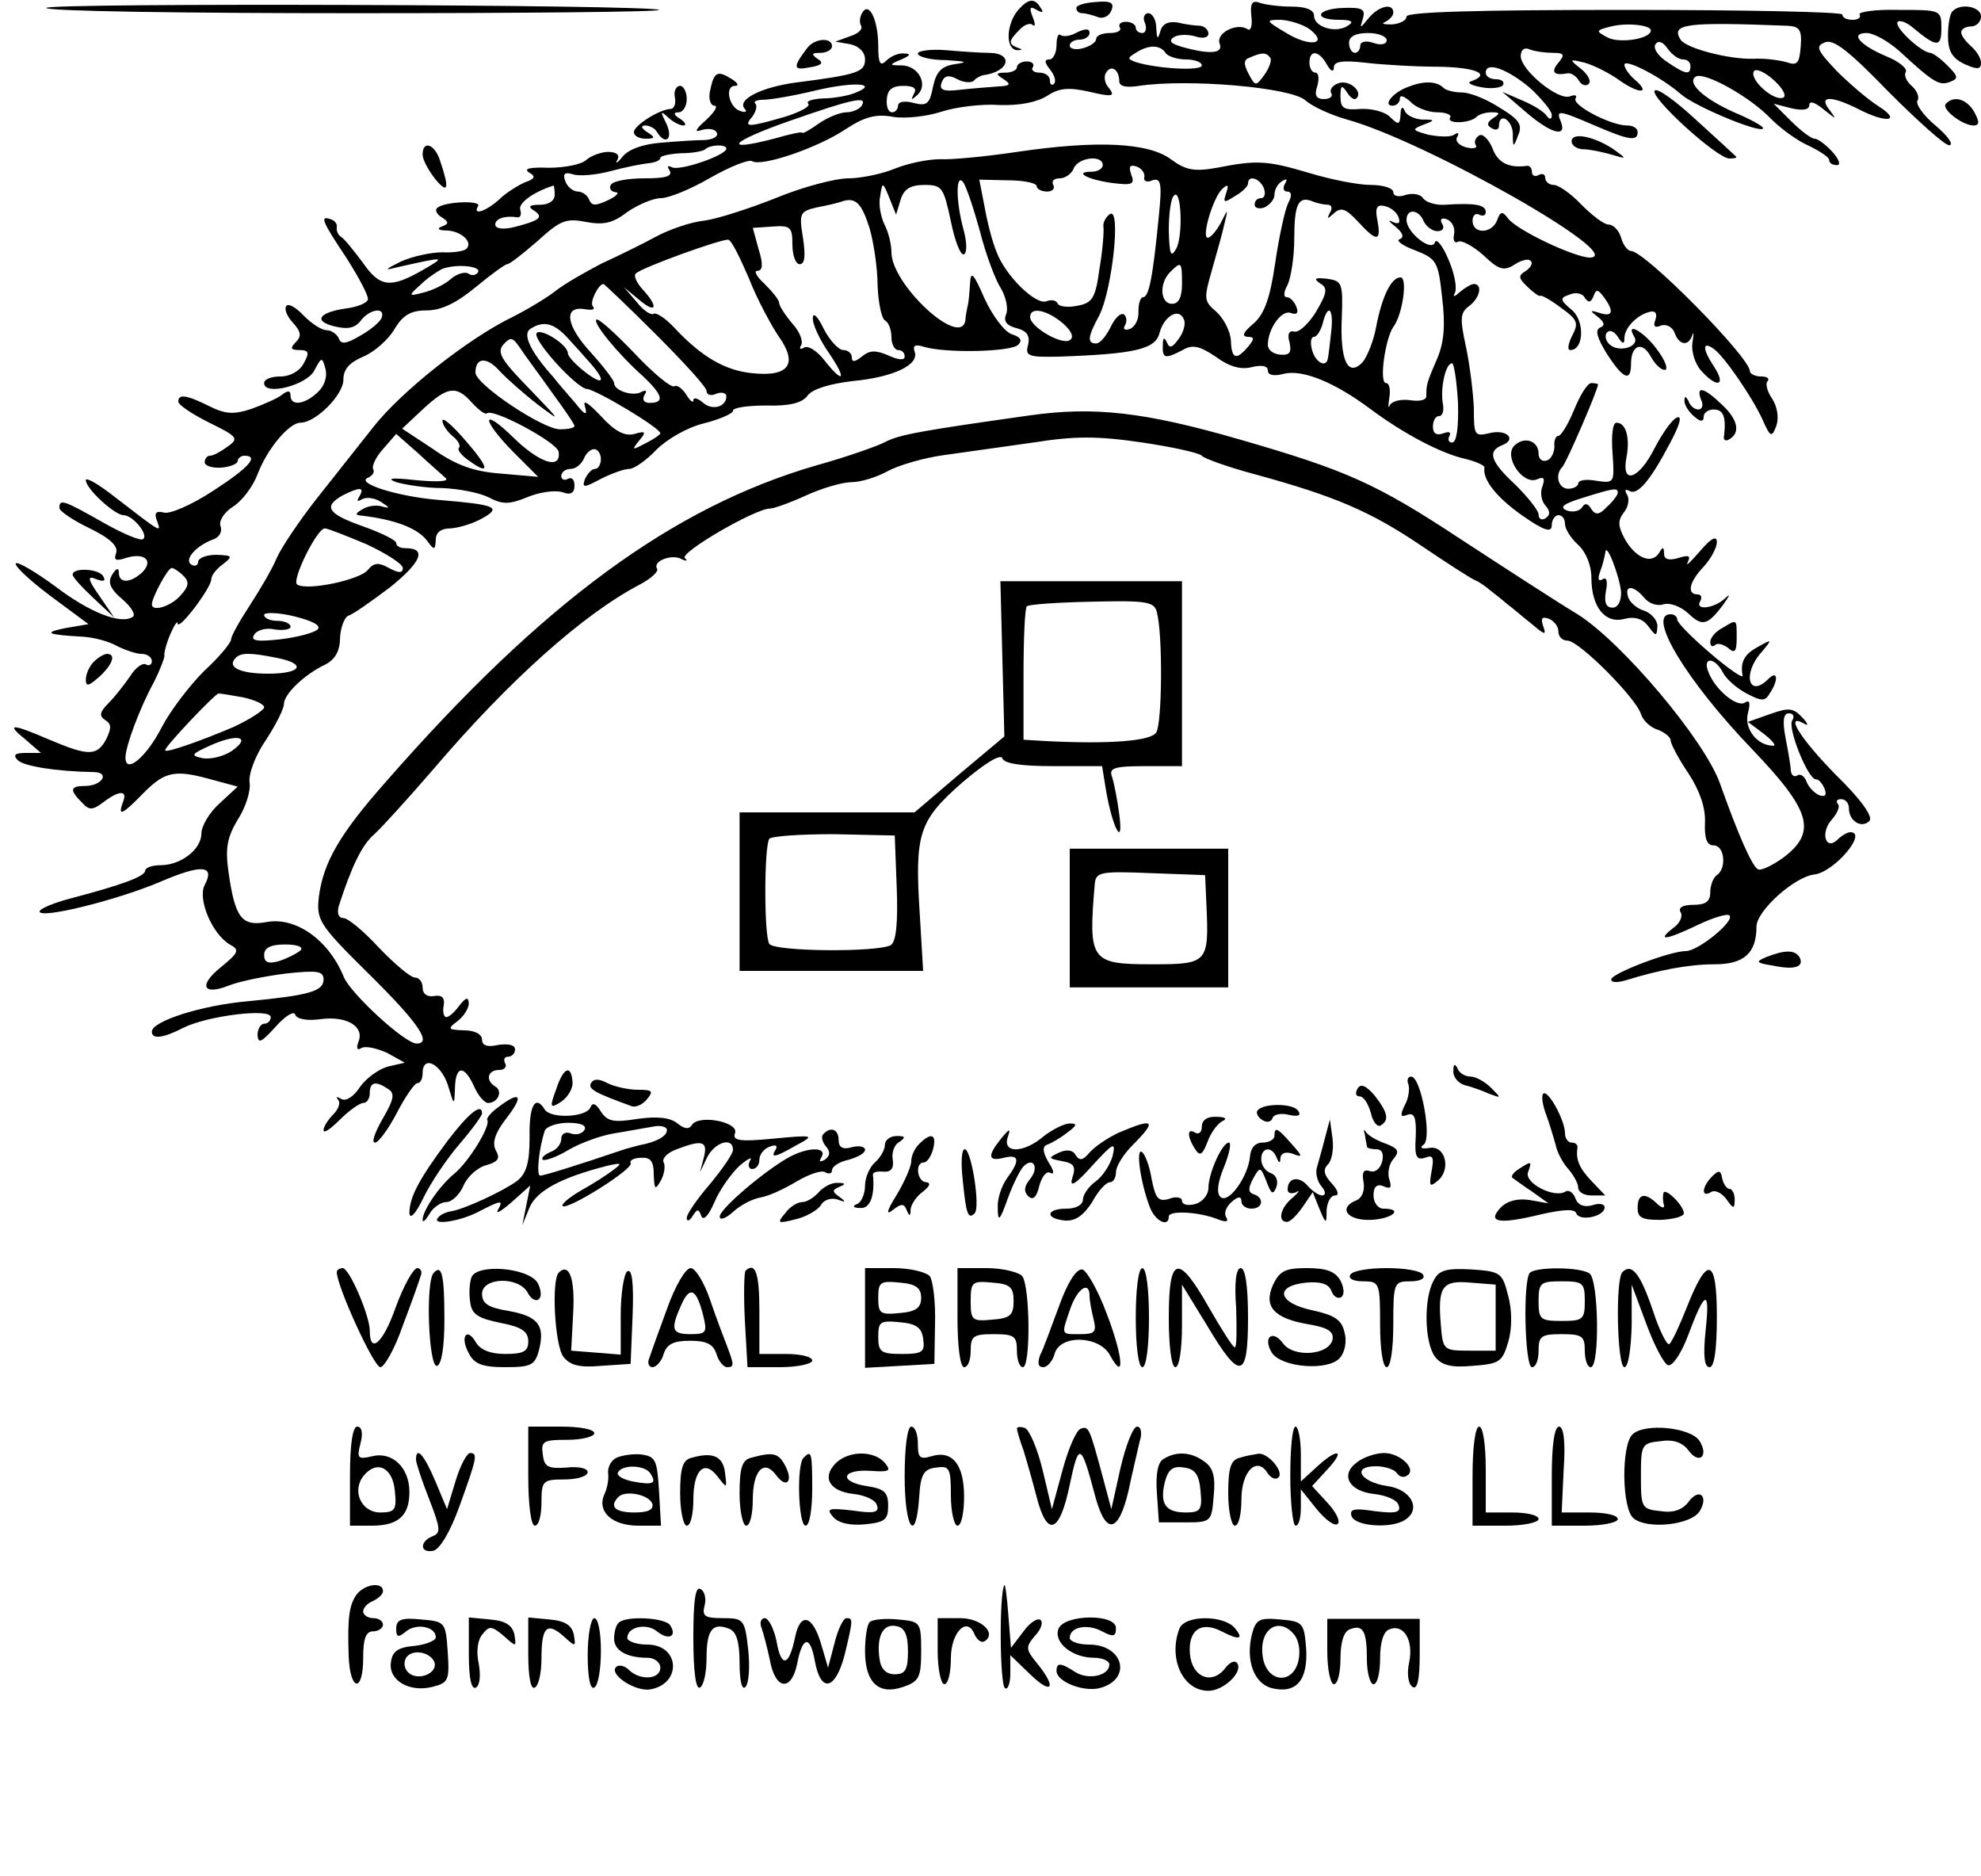 <?xml version="1.0" standalone="no"?>
<!DOCTYPE svg PUBLIC "-//W3C//DTD SVG 20010904//EN"
 "http://www.w3.org/TR/2001/REC-SVG-20010904/DTD/svg10.dtd">
<svg version="1.0" xmlns="http://www.w3.org/2000/svg"
 width="300pt" height="284pt" viewBox="0 0 300 284"
 preserveAspectRatio="xMidYMid meet">
<g transform="translate(0,284) scale(0.1,-0.1)"
fill="#000000" stroke="none">
<path d="M70 2828 c0 -5 210 -8 467 -8 256 0 464 2 461 5 -8 8 -928 11 -928 3z"/>
<path d="M1542 2825 c-18 -21 -20 -59 -2 -61 8 0 9 1 3 3 -17 6 -16 11 1 28 7
8 17 11 20 7 4 -3 4 2 0 12 -6 15 -4 17 6 11 9 -5 11 -4 6 3 -9 15 -18 15 -34
-3z"/>
<path d="M1630 2828 c0 -5 4 -8 9 -8 5 0 16 -3 24 -6 8 -3 17 2 20 10 5 12 -1
15 -23 13 -17 -1 -30 -5 -30 -9z"/>
<path d="M1895 2816 c2 -15 -1 -24 -6 -20 -16 10 -48 -6 -42 -22 6 -15 -14
-17 -57 -5 -17 5 -21 9 -12 15 7 4 21 4 32 1 11 -4 20 -2 20 4 0 6 -6 11 -12
12 -7 0 -23 2 -35 5 -14 2 -23 -2 -26 -14 -4 -13 -5 -11 -6 6 0 12 -6 22 -12
22 -6 0 -9 -7 -5 -15 3 -8 1 -15 -4 -15 -6 0 -10 4 -10 8 0 5 -7 9 -15 9 -8 0
-12 -4 -9 -9 3 -4 -4 -8 -15 -8 -12 0 -21 -4 -21 -9 0 -5 -9 -11 -20 -14 -11
-3 -20 -1 -20 4 0 5 7 9 15 9 8 0 15 5 15 10 0 7 -6 7 -19 1 -10 -6 -21 -7
-25 -4 -3 3 -6 -3 -6 -15 0 -12 -5 -22 -11 -22 -8 0 -7 -5 1 -15 7 -9 10 -18
6 -22 -3 -3 -6 -1 -6 5 0 7 -7 12 -16 12 -8 0 -13 4 -10 8 3 5 -1 9 -9 9 -8 0
-15 -4 -15 -9 0 -4 -8 -8 -17 -8 -15 0 -16 -2 -3 -10 12 -8 10 -10 -10 -11
-14 -1 -39 -3 -57 -5 -25 -3 -31 0 -27 11 4 11 11 12 24 5 9 -5 21 -6 25 -2 3
4 10 7 13 8 41 5 48 34 9 34 -12 0 -41 2 -64 4 -24 2 -43 -1 -43 -5 0 -5 19
-10 43 -10 30 -2 34 -3 14 -6 -21 -3 -29 -11 -34 -34 -5 -26 -9 -30 -29 -25
-14 4 -24 2 -24 -4 0 -5 -4 -10 -9 -10 -6 0 -9 9 -8 20 1 14 8 20 25 20 16 0
21 -4 16 -12 -5 -10 -4 -10 5 -2 17 15 3 44 -23 45 -20 0 -20 1 -1 9 14 6 15
9 4 9 -8 1 -20 -4 -27 -11 -9 -9 -12 -4 -12 22 0 40 -14 68 -24 51 -4 -6 -5
-15 -2 -20 3 -5 -4 -12 -17 -16 l-22 -8 23 -4 c13 -3 22 -12 22 -23 0 -19 -11
-23 -105 -35 -52 -7 -90 -26 -77 -40 4 -4 1 -6 -7 -3 -17 5 -24 38 -8 38 7 0
4 5 -6 11 -21 13 -26 10 -32 -20 -2 -11 1 -21 7 -21 6 0 0 -10 -13 -22 -16
-14 -18 -19 -7 -15 10 3 20 2 23 -3 4 -6 -4 -11 -17 -12 -13 0 -43 -2 -66 -4
-28 -2 -50 -10 -59 -21 -8 -10 -12 -12 -8 -5 4 7 -1 12 -14 12 -11 0 -26 -6
-33 -12 -7 -7 -33 -12 -57 -12 -27 1 -39 -1 -30 -7 11 -6 9 -10 -6 -15 -11 -5
-29 -16 -39 -26 -20 -18 -41 -25 -32 -10 6 9 -52 7 -62 -3 -4 -3 0 -10 7 -14
11 -7 11 -10 0 -14 -8 -3 -5 -6 8 -6 22 -1 40 -18 29 -28 -3 -3 -19 -6 -36 -5
-17 0 -45 -6 -63 -14 -24 -12 -26 -14 -7 -9 76 17 76 17 40 -4 -49 -28 -65
-26 -91 12 -13 17 -27 35 -32 38 -5 3 -8 10 -7 15 1 5 -3 10 -9 12 -17 6 -14
-2 24 -59 19 -30 34 -58 32 -63 -2 -5 -16 -11 -33 -13 -41 -6 -50 -19 -18 -27
20 -5 31 -3 40 8 13 18 38 22 32 5 -2 -6 -16 -18 -32 -27 -22 -13 -30 -14 -33
-4 -3 6 -11 12 -18 12 -8 0 -23 10 -35 22 -11 12 -23 19 -26 15 -4 -4 0 -15 9
-25 13 -14 14 -21 5 -30 -9 -9 -8 -12 5 -12 15 0 16 -4 7 -20 -6 -12 -21 -20
-35 -20 -14 0 -25 -4 -25 -10 0 -20 65 -3 76 19 11 21 12 21 17 2 3 -12 -2
-26 -12 -35 -20 -19 -41 -21 -41 -5 0 8 -4 8 -12 2 -7 -6 -28 -15 -47 -22 -27
-9 -40 -8 -64 4 -34 17 -47 19 -47 7 0 -5 21 -19 47 -32 43 -21 45 -24 28 -36
-11 -8 -22 -14 -27 -14 -4 0 -8 -4 -8 -10 0 -5 11 -9 25 -8 14 1 25 6 25 10 0
4 5 8 10 8 23 0 7 -18 -47 -53 -32 -21 -66 -36 -75 -33 -12 3 -15 -1 -10 -13
6 -18 8 -19 -66 38 -23 18 -42 29 -42 24 0 -13 44 -53 57 -53 14 0 38 -29 30
-36 -3 -4 -31 8 -61 25 -60 34 -66 36 -66 22 0 -5 21 -19 46 -31 31 -15 43
-27 40 -37 -4 -11 -1 -13 14 -8 28 9 43 -3 26 -21 -18 -17 -36 -18 -36 -1 0 8
-4 7 -10 -3 -7 -11 -4 -21 15 -37 14 -12 21 -24 16 -27 -18 -12 -66 7 -117 46
-30 22 -57 38 -60 35 -3 -3 20 -25 52 -49 l58 -43 -35 -6 c-35 -7 -27 -10 26
-13 17 -1 40 -7 52 -14 12 -6 29 -12 37 -12 9 0 16 -5 16 -11 0 -5 -4 -8 -9
-5 -5 3 -16 -5 -24 -18 -9 -13 -23 -31 -33 -41 -13 -13 -14 -19 -5 -25 10 -6
10 -12 2 -29 -14 -26 -27 -26 -86 -1 -58 25 -67 25 -36 0 l23 -20 -23 0 c-16
0 -20 -3 -12 -11 9 -9 57 -17 116 -18 24 -1 11 -21 -14 -21 -23 0 -24 -6 -5
-25 11 -12 16 -12 32 0 25 19 38 19 30 0 -8 -22 -1 -19 32 15 33 33 48 35 105
19 l37 -10 -27 -25 c-16 -14 -28 -35 -28 -46 0 -24 -31 -48 -62 -48 -13 0 -23
-4 -23 -8 0 -9 -36 -22 -112 -42 -27 -7 -48 -16 -48 -20 0 -12 117 17 183 45
63 27 83 25 67 -5 -11 -21 11 -74 38 -90 15 -8 14 -12 -13 -34 -35 -28 -28
-44 12 -28 15 6 54 14 86 18 47 5 57 4 57 -9 0 -18 -22 -24 -115 -33 -69 -6
-145 -30 -145 -46 0 -12 17 -10 48 6 36 18 132 30 132 16 0 -5 -4 -10 -10 -10
-5 0 -10 -8 -10 -17 1 -14 6 -11 27 12 14 16 28 25 30 19 2 -7 18 -10 39 -7
39 5 66 -11 57 -34 -4 -10 -2 -14 4 -10 6 4 23 0 39 -7 l27 -15 -26 -6 c-14
-4 -33 -18 -42 -31 -9 -14 -21 -22 -28 -18 -7 4 -9 4 -5 -1 4 -4 1 -14 -7 -22
-8 -8 -15 -19 -15 -24 0 -6 11 2 25 16 14 14 30 25 35 25 6 0 10 7 10 15 0 17
9 19 28 6 10 -6 9 -15 -8 -44 -12 -21 -18 -37 -12 -37 5 0 20 20 33 45 13 25
27 45 31 45 5 0 8 7 8 15 0 28 27 15 38 -17 10 -33 10 -33 11 -5 1 34 14 35
29 2 6 -14 16 -25 21 -25 15 0 23 18 11 25 -15 9 -12 25 6 25 8 0 12 5 9 10
-3 6 -1 10 4 10 6 0 11 5 11 11 0 7 -10 9 -25 7 -17 -4 -25 -1 -25 8 0 8 -11
14 -27 14 -25 1 -26 2 -10 14 9 7 17 19 17 27 -1 10 -4 9 -14 -3 -7 -10 -16
-18 -20 -18 -4 0 -6 8 -4 18 2 11 -3 16 -14 14 -11 -2 -18 3 -18 13 0 8 -5 15
-12 15 -6 0 -30 20 -54 45 -23 25 -47 45 -54 45 -7 0 -10 7 -7 18 19 59 35 93
54 109 11 10 51 54 89 98 115 135 227 235 313 280 17 9 29 20 26 24 -7 12 24
23 38 14 7 -3 9 -2 4 2 -7 9 107 75 129 75 6 0 31 9 55 20 24 11 55 20 69 20
14 0 39 8 55 17 17 9 55 20 85 24 30 4 91 13 135 19 63 10 97 10 165 0 47 -7
87 -16 90 -20 3 -4 39 -17 80 -28 121 -33 175 -56 252 -108 40 -27 77 -51 83
-53 5 -2 15 -9 22 -15 8 -6 19 -15 26 -21 7 -5 23 -19 37 -30 20 -17 22 -17
17 -3 -4 12 -2 15 9 11 7 -3 14 -11 14 -19 0 -8 6 -14 14 -14 17 0 103 -86
111 -111 3 -10 15 -21 26 -24 10 -4 19 -11 19 -16 0 -5 12 -28 27 -50 17 -26
26 -52 25 -74 -1 -25 3 -35 13 -35 17 0 20 -35 5 -45 -5 -3 -10 -15 -10 -26 0
-14 -7 -19 -26 -19 -15 0 -23 -4 -19 -11 4 -6 -1 -17 -11 -24 -27 -21 -10 -18
38 5 23 11 44 17 47 14 9 -8 -47 -54 -66 -54 -24 0 -113 -34 -113 -43 0 -5 10
-5 23 -1 48 15 94 24 134 24 44 0 63 17 63 57 0 24 58 76 88 79 30 4 81 64 54
64 -4 0 -13 -5 -19 -11 -18 -18 -27 10 -9 30 9 10 13 21 9 24 -3 4 -1 7 5 7 7
0 12 -6 12 -14 0 -19 19 -31 31 -19 6 6 -12 32 -51 70 -54 55 -79 95 -47 77 6
-4 5 1 -4 10 -13 14 -20 15 -48 5 l-34 -12 24 -18 c13 -10 20 -19 14 -18 -24
0 -44 26 -38 49 4 16 3 21 -5 16 -12 -7 -45 20 -55 47 -9 23 10 22 22 -1 5
-10 21 -24 36 -32 23 -12 28 -12 35 0 14 21 12 36 -2 22 -30 -30 -40 8 -10 41
16 19 16 20 -5 8 -21 -11 -28 -23 -24 -44 1 -5 -21 10 -49 34 -27 23 -50 46
-50 51 0 4 -4 8 -10 8 -37 0 24 -101 124 -205 89 -93 98 -125 46 -164 -17 -12
-34 -20 -38 -17 -9 5 -30 53 -57 129 -23 66 -149 215 -216 257 -30 18 -110 70
-179 115 -126 83 -171 103 -334 150 -142 41 -219 50 -317 36 -163 -23 -197
-29 -218 -40 -11 -6 -59 -23 -106 -36 -216 -63 -413 -207 -650 -478 -70 -79
-95 -122 -102 -174 -4 -36 -1 -42 76 -118 74 -73 96 -105 72 -105 -18 0 -99
75 -110 100 -23 57 -73 92 -117 84 -38 -7 -48 6 -58 76 -5 36 -2 52 14 79 12
18 20 44 18 56 -2 13 9 42 25 65 15 23 27 47 27 54 0 15 31 45 63 60 15 8 22
21 22 41 1 16 7 31 13 33 7 2 35 22 63 43 47 38 56 59 23 59 -8 0 -14 3 -14 8
0 4 -22 15 -50 25 -54 19 -61 30 -31 47 26 13 34 13 25 -2 -4 -7 -3 -8 4 -4 7
4 20 2 29 -4 14 -9 14 -10 2 -7 -9 3 -22 1 -30 -4 -12 -7 -12 -9 1 -10 49 -6
83 -19 97 -38 11 -15 12 -14 13 2 0 11 8 17 23 17 12 1 33 7 47 15 31 17 20
21 -65 28 -63 5 -129 26 -107 34 6 3 10 8 7 13 -2 4 4 18 15 30 l20 23 33 -29
c17 -16 37 -33 42 -38 6 -5 -13 -6 -45 -3 -36 4 -46 3 -30 -3 14 -4 45 -9 70
-9 25 -1 56 -7 70 -14 21 -11 31 -11 58 0 19 8 42 11 53 8 13 -5 19 -2 19 10
0 9 -4 13 -10 10 -5 -3 -10 -1 -10 4 0 6 6 11 14 11 8 0 16 7 20 15 3 8 10 15
16 15 5 0 10 -7 10 -15 0 -8 -4 -15 -9 -15 -5 0 -11 -7 -15 -15 -5 -14 -2 -14
24 0 16 8 35 15 43 15 7 0 26 13 41 29 16 16 47 34 72 40 24 6 44 15 44 19 0
5 23 8 51 8 35 -1 54 4 62 15 7 10 34 18 68 22 63 6 102 25 94 45 -3 9 1 11
14 7 32 -10 132 -8 143 3 7 7 3 12 -10 16 -11 4 -29 28 -41 54 -17 39 -21 43
-22 22 -1 -14 -2 -29 -4 -35 -1 -5 -3 -15 -3 -20 -7 -43 -112 54 -112 103 0
13 -5 32 -11 43 -5 11 -9 30 -6 42 3 22 4 22 14 -3 l10 -25 7 23 c5 16 15 22
36 22 27 0 29 -4 40 -55 6 -30 15 -53 20 -50 5 3 4 20 -1 38 -11 40 -12 84 -1
72 5 -6 16 -39 26 -75 9 -36 24 -75 32 -87 7 -12 11 -29 8 -38 -5 -11 0 -18
16 -22 15 -4 20 -11 17 -25 -5 -17 0 -19 46 -18 115 4 147 11 153 36 7 26 30
39 37 20 3 -6 -1 -20 -8 -29 -10 -14 -14 -15 -18 -5 -4 8 -6 7 -6 -4 -1 -21 3
-22 30 -8 15 9 26 6 50 -10 20 -15 38 -20 54 -16 16 4 25 2 25 -5 0 -7 9 -9
24 -5 28 7 76 -12 131 -53 51 -38 108 -68 145 -76 16 -4 29 -10 28 -13 -3 -18
18 -45 58 -73 33 -23 44 -26 44 -14 0 8 5 15 10 15 6 0 10 -6 10 -13 0 -8 9
-22 20 -32 12 -11 20 -31 20 -50 0 -44 21 -70 50 -62 16 4 28 0 36 -11 12 -16
13 -16 14 0 0 9 -9 19 -19 23 -11 3 -22 12 -25 20 -7 20 8 19 24 0 7 -9 20
-13 29 -10 10 3 26 -3 38 -14 21 -20 29 -18 53 14 11 16 11 17 0 7 -17 -14
-44 -16 -35 -2 3 6 1 10 -4 10 -17 0 -13 19 9 42 11 12 20 29 20 37 0 11 -9 6
-26 -14 -14 -16 -22 -24 -18 -16 5 10 1 11 -15 6 -14 -4 -21 -2 -21 7 0 10 -2
11 -8 0 -12 -17 -36 -6 -52 23 -10 19 -10 27 -1 39 7 8 9 21 5 27 -4 7 -3 9 3
6 12 -8 31 13 62 72 14 26 19 42 11 39 -7 -2 -22 -23 -34 -46 -24 -48 -51 -57
-43 -15 6 31 -1 53 -15 53 -6 0 -8 -20 -6 -46 3 -45 3 -46 -24 -42 -16 3 -28
1 -28 -4 0 -4 -7 -8 -15 -8 -15 0 -21 21 -9 33 6 6 54 117 54 125 0 1 -5 2
-10 2 -6 0 -17 -18 -26 -40 -9 -22 -20 -40 -24 -40 -4 0 -7 -7 -6 -16 0 -9 -5
-19 -11 -21 -7 -3 -13 2 -13 10 0 20 -22 27 -37 12 -16 -17 13 -59 34 -51 11
5 13 2 9 -10 -4 -9 -2 -22 4 -29 8 -9 8 -15 0 -20 -5 -3 -10 -1 -10 6 0 6 -16
26 -35 45 -38 35 -43 51 -20 60 23 9 6 25 -20 18 -22 -5 -23 -3 -23 38 -1 23
-6 65 -12 93 -9 42 -9 51 4 61 17 12 22 34 8 34 -4 0 -14 -6 -21 -12 -9 -8
-11 -8 -8 -2 4 7 0 29 -9 50 -9 22 -19 34 -21 27 -5 -15 -43 15 -43 34 0 18
19 16 26 -2 4 -8 13 -15 21 -15 8 0 11 5 7 11 -4 7 -1 10 7 7 8 -3 13 -13 11
-23 -2 -9 1 -14 6 -11 5 3 22 -6 38 -20 23 -22 31 -25 47 -15 10 7 22 10 25 6
4 -3 0 -10 -7 -15 -12 -7 -12 -11 2 -24 9 -9 18 -15 19 -14 2 2 16 -6 32 -18
25 -18 27 -23 17 -42 -6 -12 -8 -22 -3 -22 21 0 22 45 2 61 -18 15 -18 18 -3
23 9 4 20 2 23 -5 6 -8 9 -7 13 2 4 12 7 11 16 -1 16 -22 13 -30 -6 -24 -16 5
-16 4 -3 -6 10 -8 11 -13 3 -16 -8 -4 -4 -16 10 -39 25 -39 37 -44 37 -16 0
29 17 35 30 11 6 -11 15 -20 21 -20 6 0 1 14 -11 30 -19 27 -50 45 -35 20 9
-15 -24 -25 -38 -11 -6 6 -7 14 -3 18 4 4 11 1 16 -7 7 -11 10 -12 10 -2 0 16
20 36 39 40 8 2 11 -3 8 -12 -4 -10 -1 -13 8 -9 8 3 18 -2 21 -11 7 -19 21
-21 27 -3 2 6 2 1 0 -12 -2 -13 4 -32 13 -42 25 -28 39 -23 19 7 -17 26 -17
38 0 26 16 -11 59 -74 74 -107 12 -27 14 -28 21 -10 4 12 2 28 -6 41 -8 11
-11 24 -7 27 3 4 -1 7 -10 7 -9 0 -17 4 -17 8 0 21 -159 182 -180 182 -5 0
-12 9 -15 20 -3 11 -12 20 -19 20 -7 0 -25 14 -41 30 -16 17 -35 30 -42 30 -7
0 -13 5 -13 11 0 5 -4 7 -10 4 -5 -3 -10 -1 -10 4 0 6 -3 10 -7 10 -27 -4 -45
4 -53 27 -6 14 -15 22 -20 19 -6 -4 -8 -10 -5 -15 3 -4 -4 -6 -15 -3 -11 3
-17 10 -13 16 3 6 1 7 -5 3 -6 -4 -23 -3 -39 0 -25 7 -25 8 -8 15 19 7 19 8
-2 8 -12 1 -24 7 -26 14 -3 7 -6 4 -6 -6 -1 -16 -3 -17 -16 -4 -8 8 -28 13
-45 12 -25 -2 -30 1 -30 19 0 17 2 18 10 6 5 -8 11 -12 14 -9 11 10 -11 29
-27 23 -9 -3 -14 -10 -11 -15 3 -5 -2 -9 -11 -9 -12 0 -15 6 -10 20 3 11 2 20
-3 20 -5 0 -9 7 -9 15 0 20 14 19 26 -2 6 -11 11 -13 11 -5 0 9 13 11 48 7 26
-3 75 -6 110 -6 57 -1 81 -11 50 -22 -7 -2 -1 -6 15 -9 15 -3 30 -1 33 3 3 5
-2 9 -10 9 -9 0 -16 4 -16 10 0 18 34 5 68 -24 17 -16 32 -34 32 -40 0 -7 -3
-8 -8 -1 -4 6 -20 16 -37 23 l-30 13 35 -30 c38 -33 63 -40 54 -16 -8 19 -5
19 51 -5 53 -23 65 -24 65 -10 0 6 -7 10 -16 10 -25 0 -84 31 -78 41 3 5 -1 6
-9 3 -18 -6 -74 40 -74 61 0 10 6 14 14 10 8 -3 24 -5 35 -5 17 0 18 -3 8 -15
-12 -14 -7 -20 14 -16 5 1 13 -4 17 -11 4 -7 11 -9 15 -5 4 4 -1 14 -12 23
-18 14 -18 15 6 9 14 -4 38 -16 53 -27 30 -21 48 -20 22 2 -8 7 -15 17 -15 22
0 10 55 -18 86 -45 22 -19 124 -61 124 -51 0 3 -20 14 -44 24 -47 21 -72 45
-58 54 13 8 83 -31 114 -64 15 -15 41 -34 58 -41 16 -8 30 -17 30 -21 0 -5 5
-8 12 -8 6 0 3 9 -7 20 -10 11 -22 20 -27 20 -5 0 -21 12 -36 27 l-26 26 27
-7 c18 -4 27 -2 27 5 0 7 9 4 22 -7 19 -15 20 -16 9 -1 -18 22 1 23 43 2 42
-22 67 -19 31 4 -16 10 -45 35 -64 54 -30 32 -32 37 -17 43 13 5 37 -14 96
-75 44 -44 85 -81 92 -81 7 1 -2 14 -21 30 -18 15 -31 33 -27 38 3 5 -1 15 -9
22 -8 7 -12 16 -9 21 3 5 -10 16 -30 24 -40 17 -55 35 -29 35 10 0 32 -12 49
-27 53 -49 61 -53 77 -47 13 5 13 8 -4 25 -10 10 -22 19 -26 19 -14 1 -56 40
-49 47 3 3 14 -1 23 -9 36 -30 43 -30 43 -1 0 28 -1 28 -64 28 -36 1 -62 -3
-60 -7 3 -4 -2 -8 -10 -8 -9 0 -16 3 -16 8 0 4 -148 7 -330 7 -221 0 -330 -3
-330 -10 0 -6 -10 -11 -22 -12 -13 0 -17 1 -10 4 6 3 12 9 12 14 0 15 -22 10
-37 -8 -14 -17 -14 -17 -9 -1 4 14 -1 17 -29 16 -41 -1 -48 -18 -7 -18 19 0
23 -3 13 -9 -18 -12 -51 -2 -51 15 0 9 -12 14 -34 14 -19 0 -41 3 -49 6 -11 4
-14 -2 -12 -20z m88 -20 c30 -23 1 -28 -35 -6 -32 19 -32 20 -8 20 14 -1 33
-7 43 -14z m517 -2 c0 -13 -47 -20 -65 -11 -19 10 -19 11 5 17 24 6 60 2 60
-6z m207 7 c18 -1 22 -6 20 -31 -2 -26 -5 -30 -22 -24 -11 3 -33 6 -50 5 -37
-1 -102 16 -110 29 -15 24 8 27 162 21z m-607 -22 c0 -6 -9 -8 -20 -4 -11 4
-20 2 -20 -4 0 -6 -4 -11 -8 -11 -5 0 -9 7 -9 15 0 10 10 15 29 15 15 0 28 -5
28 -11z m449 -29 c6 0 11 -4 11 -10 0 -14 -7 -13 -35 6 -14 9 -22 21 -18 27 4
6 11 4 18 -6 7 -10 17 -17 24 -17z m-784 10 c3 -5 17 -10 31 -10 13 0 24 -4
24 -9 0 -9 -68 -5 -100 5 -13 5 -13 6 0 14 20 13 37 12 45 0z m159 -8 c2 -4
-2 -15 -9 -25 -13 -18 -14 -18 -24 1 -8 15 -8 22 2 25 18 8 25 8 31 -1z m-229
-35 c0 -8 11 -10 30 -7 73 11 230 -2 252 -22 10 -9 38 -22 63 -29 119 -33 426
-207 368 -209 -23 0 -110 41 -124 59 -9 12 -12 11 -17 -3 -8 -20 -37 -21 -37
0 0 8 5 12 10 9 6 -3 10 -1 10 4 0 11 -16 14 -62 11 -14 -1 -29 4 -33 10 -4 6
-15 8 -26 5 -11 -4 -19 -2 -19 4 0 6 -15 11 -34 11 -19 0 -60 8 -93 18 -64 19
-79 20 -140 8 -34 -6 -47 -4 -70 13 -34 25 -111 29 -233 11 -47 -7 -99 -12
-116 -11 -18 0 -48 -6 -68 -14 -19 -8 -52 -15 -71 -15 -20 0 -69 -13 -108 -29
-40 -16 -89 -32 -110 -35 -21 -2 -55 -14 -75 -25 -20 -11 -57 -29 -81 -40 -23
-12 -55 -30 -69 -41 -14 -11 -44 -29 -66 -40 -66 -32 -168 -112 -211 -167 -22
-28 -61 -77 -87 -110 -25 -32 -52 -72 -59 -88 -7 -17 -26 -49 -41 -72 -15 -23
-28 -46 -28 -51 0 -5 -18 -27 -41 -48 -22 -22 -51 -60 -64 -85 -23 -45 -55
-72 -55 -46 0 17 22 76 43 114 9 18 16 36 16 40 -1 4 3 19 9 33 6 14 11 21 11
16 1 -12 51 54 51 67 0 6 8 16 18 23 15 12 14 13 -10 14 -16 0 -28 -5 -28 -11
0 -5 -5 -7 -10 -4 -12 7 6 28 32 38 10 3 15 12 12 20 -3 8 5 21 19 30 13 8 30
30 37 49 15 39 48 78 65 78 23 0 65 42 65 65 0 16 9 26 30 35 17 7 38 26 47
41 13 22 25 29 49 29 22 0 45 11 74 35 23 19 45 35 48 35 4 0 24 16 46 35 34
31 43 35 73 29 27 -5 41 -2 63 15 16 11 39 21 51 21 12 0 46 14 75 31 30 17
58 28 63 25 14 -9 99 20 141 48 29 19 46 24 73 19 19 -3 52 1 73 8 22 7 61 12
87 10 31 -1 57 4 73 14 18 12 33 13 64 6 34 -8 39 -7 30 5 -7 7 -9 18 -5 24 8
13 20 4 20 -13z m1005 -25 c-15 -5 -51 28 -44 40 3 5 17 -1 31 -14 14 -13 19
-24 13 -26z m-1406 7 c-10 -4 -32 -8 -48 -8 -16 -1 -26 -4 -22 -8 4 -4 -13
-13 -36 -20 -55 -16 -63 -16 -49 0 6 8 8 17 5 20 -4 3 2 6 12 6 11 0 46 6 79
14 59 14 98 11 59 -4z m11 -19 c-3 -5 -14 -10 -23 -10 -10 0 -29 -8 -42 -17
-14 -10 -25 -16 -25 -14 0 2 -19 -2 -43 -9 -81 -21 -65 -4 24 27 97 34 118 38
109 23z m-205 -65 c0 -10 -72 -35 -83 -28 -6 3 -7 1 -3 -5 5 -9 -6 -12 -38
-12 -25 0 -48 -4 -51 -10 -3 -5 0 -10 7 -11 7 0 2 -6 -11 -12 -19 -9 -25 -9
-29 1 -2 6 -10 12 -17 12 -7 0 -16 7 -19 16 -4 11 -1 14 12 10 9 -3 35 -1 57
5 22 6 48 11 58 12 9 1 17 4 17 8 0 3 14 6 31 7 17 0 34 3 37 6 7 7 32 8 32 1z
m570 -25 c0 -5 -7 -10 -17 -10 -28 0 -6 -12 31 -17 31 -4 35 -2 29 13 -4 12
-2 15 8 12 8 -3 13 -10 12 -16 -2 -6 4 -9 12 -5 13 4 15 -4 10 -53 -9 -93 -15
-124 -24 -124 -4 0 -7 -10 -7 -21 1 -12 -5 -24 -13 -27 -8 -3 -11 0 -7 6 3 6
2 13 -2 16 -5 3 -14 -6 -20 -19 -7 -14 -16 -25 -22 -25 -14 0 -13 10 5 43 19
38 33 163 16 153 -6 -4 -11 -13 -10 -19 1 -7 -1 -35 -6 -64 -6 -45 -11 -52
-34 -56 -14 -3 -27 -1 -29 3 -2 5 -9 7 -17 4 -16 -7 -63 39 -76 75 -6 14 -14
45 -18 68 l-8 41 43 -1 c24 0 44 -4 44 -9 0 -4 7 -8 16 -8 8 0 12 5 9 10 -3 6
1 10 10 10 8 0 18 7 21 15 7 17 44 21 44 5z m244 -35 c3 -8 1 -15 -4 -15 -6 0
-10 -4 -10 -10 0 -5 7 -7 15 -4 8 4 15 12 15 19 0 8 5 17 12 21 7 4 8 3 4 -4
-4 -7 -2 -12 3 -12 7 0 8 -6 2 -17 -5 -10 -14 -51 -20 -92 -8 -55 -17 -78 -34
-92 -14 -12 -17 -18 -8 -19 11 0 11 -3 1 -15 -18 -21 -25 -19 -26 10 -1 14
-11 33 -22 43 -19 16 -19 20 -7 62 7 25 16 56 19 70 6 25 6 25 -5 3 -7 -13
-16 -23 -20 -23 -10 0 8 61 22 74 9 8 10 6 6 -6 -5 -15 -4 -16 13 -5 11 6 20
15 20 19 0 14 18 8 24 -7z m-1074 -10 c0 -9 -9 -15 -22 -15 -17 0 -19 -3 -9
-9 15 -10 8 -15 -31 -25 -17 -4 -28 -2 -28 4 0 9 15 14 33 11 5 -1 7 4 5 11
-4 10 19 27 50 37 1 1 2 -6 2 -14z m941 -82 c-8 -14 -10 -8 -11 28 0 25 3 49
8 53 11 12 14 -62 3 -81z m-464 31 c6 -21 12 -60 12 -86 1 -26 6 -50 11 -53 6
-3 10 -15 10 -26 0 -10 5 -19 10 -19 6 0 10 -4 10 -10 0 -6 -10 -5 -25 2 -19
8 -28 8 -40 -2 -10 -8 -15 -9 -15 -1 0 6 -6 11 -13 11 -7 0 -21 15 -30 33 -8
17 -16 25 -16 16 -1 -9 10 -33 24 -53 28 -41 23 -49 -7 -11 -11 14 -24 22 -30
19 -6 -4 -8 -2 -5 3 4 6 -2 21 -13 33 -11 13 -20 27 -20 31 0 5 -10 17 -22 29
-12 11 -17 20 -11 20 8 0 9 10 2 32 -5 18 -9 33 -9 33 0 0 14 1 30 2 27 2 30
-1 30 -27 0 -17 5 -30 11 -30 8 0 9 13 5 40 -6 37 -5 40 21 46 16 3 33 7 38 9
21 7 30 -3 42 -41z m694 36 c6 0 7 -6 3 -12 -5 -10 -4 -10 6 -1 11 10 18 7 36
-12 29 -32 36 -31 30 1 -4 19 -1 25 11 22 9 -2 18 -9 21 -17 3 -9 0 -11 -9 -7
-8 4 -6 1 4 -7 11 -9 14 -16 7 -19 -7 -2 4 -10 23 -17 33 -13 35 -17 41 -72 5
-41 3 -68 -8 -93 -16 -37 -16 -39 -16 -56 0 -6 -11 -8 -24 -6 -14 2 -27 -1
-31 -7 -3 -7 -3 -2 -1 11 2 12 0 22 -5 22 -11 0 -1 68 11 85 14 18 22 75 11
75 -14 0 -28 -28 -37 -75 -4 -22 -14 -46 -21 -54 -22 -22 -34 3 -31 69 2 52 0
55 -23 58 -18 2 -20 0 -10 -7 12 -7 11 -14 -6 -43 -11 -18 -26 -32 -33 -30 -8
2 -11 -4 -7 -17 3 -15 0 -19 -14 -18 -11 1 -19 7 -19 15 0 24 21 54 35 48 9
-3 12 0 8 10 -3 7 -9 14 -14 14 -6 0 -5 8 1 19 5 11 10 42 10 69 0 53 6 66 28
57 7 -3 18 -5 23 -5z m-877 -111 c12 -31 33 -70 45 -88 30 -42 16 -62 -40 -56
-41 4 -77 25 -118 69 -13 14 -27 23 -31 21 -4 -3 -16 5 -26 18 l-19 22 23 -19
c26 -22 30 -11 5 16 -9 10 -14 21 -10 24 9 9 131 53 140 51 5 -1 18 -28 31
-58z m-410 9 c-3 -5 -10 -6 -15 -2 -6 3 -18 -1 -27 -9 -9 -8 -28 -17 -41 -20
-23 -6 -23 -5 -4 12 10 10 25 20 33 24 22 8 59 4 54 -5z m1066 -18 c0 -20 -5
-30 -15 -30 -18 0 -20 31 -3 48 17 17 18 16 18 -18z m-797 -76 c42 -42 77 -80
77 -86 0 -6 7 -8 15 -4 8 3 15 1 15 -4 0 -16 -21 -22 -35 -10 -8 7 -15 9 -15
4 0 -5 -5 -1 -11 9 -6 9 -14 15 -18 12 -5 -2 -32 20 -61 51 -29 30 -54 53 -57
50 -5 -5 31 -50 70 -85 31 -29 34 -41 11 -41 -9 0 -12 5 -8 12 4 6 3 8 -4 5
-12 -8 -42 1 -42 13 0 4 -16 25 -35 46 -38 41 -42 71 -10 66 11 -2 17 -1 13 4
-6 5 8 34 16 34 1 0 37 -34 79 -76z m616 17 c14 -12 18 -22 11 -26 -12 -8 -60
20 -60 35 0 16 25 11 49 -9z m407 -13 c-2 -18 -4 -36 -5 -40 -2 -16 -19 -7
-24 12 -3 11 -2 20 3 20 4 0 10 9 13 20 8 32 17 23 13 -12z m-1156 -10 c12
-13 27 -30 35 -39 8 -9 15 -19 15 -23 0 -11 -49 28 -50 39 0 13 -40 38 -47 31
-9 -8 60 -84 76 -85 14 -1 111 -59 111 -67 0 -2 -10 -9 -22 -15 -21 -11 -22
-11 -10 4 11 13 10 15 -7 10 -15 -4 -30 4 -51 27 -20 21 -28 26 -24 14 4 -14
0 -13 -15 6 -12 14 -27 31 -33 39 -35 39 -47 65 -35 73 20 13 36 9 57 -14z
m-25 -81 c19 -26 35 -49 35 -52 0 -3 -10 -5 -22 -5 -26 0 -128 68 -128 86 0
23 17 24 36 3 11 -12 37 -35 59 -52 36 -27 34 -25 -12 23 -43 44 -51 56 -41
68 11 12 14 12 25 -4 7 -11 29 -40 48 -67z m1373 -17 c1 -37 -2 -60 -9 -60 -5
0 -7 4 -4 10 3 6 -1 7 -9 4 -11 -4 -16 0 -16 10 0 9 4 16 9 16 6 0 8 9 6 19
-4 23 4 61 14 61 3 0 7 -27 9 -60z m-1493 0 c10 -11 20 -18 22 -16 9 9 107
-44 109 -58 4 -28 -29 -17 -68 21 -49 48 -50 29 -1 -21 l38 -38 -57 5 c-41 3
-68 13 -102 37 l-47 31 32 30 c37 34 50 36 74 9z m1735 -136 c0 -3 -7 -13 -16
-21 -12 -13 -18 -13 -24 -4 -5 9 -10 10 -14 3 -4 -6 -14 -8 -23 -5 -12 5 -6
10 23 19 48 15 54 16 54 8z m-1895 -78 c30 -14 55 -30 55 -36 0 -8 -6 -8 -21
0 -16 9 -23 8 -32 -3 -12 -15 -92 -32 -107 -22 -9 6 30 85 42 85 4 0 32 -11
63 -24z m1900 -73 c0 -14 -5 -23 -13 -23 -10 0 -13 8 -10 25 3 15 1 22 -5 18
-6 -4 -8 0 -4 11 4 10 7 23 8 29 1 19 22 -36 24 -60z m-2177 25 c9 -9 8 -16
-5 -30 -14 -16 -43 -25 -43 -13 0 10 24 55 30 55 3 0 11 -5 18 -12z m203 -81
c-5 -5 -31 -12 -57 -15 -36 -4 -45 -2 -39 7 4 7 18 11 31 8 13 -2 24 0 24 4 0
5 -9 9 -20 9 -11 0 -20 4 -20 9 0 4 20 4 45 -2 28 -7 42 -14 36 -20z m-62 -43
c46 -9 38 -24 -13 -24 -43 0 -63 10 -49 24 8 8 22 8 62 0z m-50 -60 c17 -4 31
-10 31 -15 0 -4 -21 -18 -47 -30 -47 -20 -103 -40 -103 -35 0 6 76 86 81 86 4
0 21 -3 38 -6z m2345 -35 c-7 -12 24 -89 36 -89 5 0 10 -7 13 -14 4 -10 1 -13
-8 -10 -7 3 -16 12 -19 20 -3 9 -10 13 -14 10 -5 -3 -9 0 -10 7 0 7 -4 29 -8
50 -5 26 -3 37 5 37 7 0 9 -5 5 -11z m-2363 -46 c-12 -8 -31 -13 -44 -11 -19
4 -18 6 13 20 41 18 61 12 31 -9z m104 -302 c-6 -5 -20 -12 -32 -16 -17 -5
-23 -2 -23 9 0 11 10 16 32 16 19 0 28 -4 23 -9z"/>
<path d="M670 2203 c0 -6 7 -16 15 -23 9 -7 13 -15 10 -18 -3 -3 4 -12 16 -20
32 -23 30 -10 -7 32 -19 22 -34 35 -34 29z"/>
<path d="M2957 2823 c-4 -3 -7 -20 -7 -37 0 -23 6 -34 25 -43 20 -9 25 -8 25
2 0 7 -7 18 -15 25 -8 7 -15 16 -15 21 0 5 7 9 15 9 8 0 15 7 15 15 0 15 -31
21 -43 8z"/>
<path d="M1223 2768 c-23 -30 -22 -35 3 -30 19 3 22 7 12 13 -10 7 -9 9 5 9 9
0 17 5 17 10 0 14 -26 12 -37 -2z"/>
<path d="M2134 2709 c-24 -8 -41 -29 -25 -29 6 0 11 5 11 11 0 6 7 3 16 -5 8
-9 27 -16 40 -16 14 0 23 -4 20 -8 -6 -10 30 -9 40 1 4 4 14 7 23 7 13 0 13
-2 2 -9 -9 -6 -10 -11 -2 -15 6 -4 11 -2 11 3 0 22 20 10 21 -11 0 -22 1 -22
8 -3 7 16 2 24 -28 42 -20 13 -45 23 -57 23 -11 0 -24 3 -28 7 -10 10 -29 11
-52 2z"/>
<path d="M1022 2693 c2 -10 -1 -18 -7 -18 -17 -1 -55 -25 -55 -35 0 -6 8 -10
18 -10 14 0 15 2 2 10 -9 6 -10 10 -3 10 6 0 15 -4 18 -10 13 -21 25 -10 14
13 -9 18 -9 20 2 10 7 -7 18 -13 24 -13 5 0 3 5 -5 10 -10 6 -11 10 -2 10 6 0
12 9 12 20 0 11 -5 20 -10 20 -6 0 -10 -8 -8 -17z"/>
<path d="M2506 2703 c-9 -9 94 -103 113 -103 8 0 12 1 10 3 -2 2 -29 27 -60
55 -31 29 -59 49 -63 45z"/>
<path d="M2947 2683 c-8 -7 23 -32 41 -33 10 0 10 5 2 20 -11 20 -31 26 -43
13z"/>
<path d="M2380 2626 c0 -6 8 -12 18 -12 9 0 28 -4 42 -8 24 -7 24 -7 5 7 -29
20 -65 28 -65 13z"/>
<path d="M640 2606 c0 -8 9 -24 19 -37 20 -24 22 -15 7 29 -8 24 -26 30 -26 8z"/>
<path d="M2576 2235 c4 -8 2 -15 -4 -15 -6 0 -13 6 -15 13 -4 7 -6 8 -6 1 -1
-6 6 -17 14 -24 10 -9 15 -9 15 -1 0 6 7 11 15 11 15 0 19 -11 16 -39 -2 -7 2
-10 8 -6 17 10 13 30 -12 53 -27 26 -39 28 -31 7z"/>
<path d="M110 1970 c0 -4 14 -19 32 -36 l31 -29 -22 32 c-19 27 -19 32 -5 26
11 -4 15 -3 10 5 -7 11 -46 13 -46 2z"/>
<path d="M1518 1843 l3 -118 -68 -57 -68 -58 -132 0 -133 0 0 -120 0 -120 139
0 139 0 -5 84 c-8 124 -2 143 64 201 34 29 58 44 61 37 2 -8 28 -12 77 -12
l74 0 6 -37 c10 -58 27 -88 20 -36 -3 23 -8 48 -11 57 -5 13 3 16 50 16 l56 0
0 140 0 140 -137 0 -138 0 3 -117z m234 70 c9 -34 8 -168 -1 -182 -8 -13 -70
-18 -168 -13 l-33 2 0 98 c0 54 2 101 5 104 3 3 48 6 99 7 83 2 94 0 98 -16z
m-394 -417 c2 -54 -1 -82 -9 -87 -19 -11 -177 -10 -184 2 -8 12 -8 146 0 159
3 4 47 7 97 7 l93 -2 3 -79z"/>
<path d="M2608 1889 c-10 -5 -18 -15 -18 -21 0 -6 3 -8 7 -5 3 4 12 2 20 -4
10 -9 13 -6 13 15 0 29 1 29 -22 15z"/>
<path d="M142 1838 c-7 -7 -12 -19 -12 -27 0 -11 4 -10 20 4 21 19 26 35 12
35 -4 0 -13 -5 -20 -12z"/>
<path d="M1620 1450 l0 -105 120 0 120 0 0 105 0 105 -120 0 -120 0 0 -105z
m207 20 c4 -88 2 -90 -82 -90 -94 0 -97 5 -87 123 2 17 11 18 85 15 l82 -3 2
-45z"/>
<path d="M2675 1391 c-17 -7 -16 -9 10 -13 33 -7 48 -2 40 13 -7 11 -22 11
-50 0z"/>
<path d="M2201 1219 c-1 -9 7 -19 17 -22 9 -2 26 -8 37 -13 19 -7 19 -7 3 9
-9 9 -23 17 -31 17 -9 0 -18 6 -20 13 -4 7 -6 6 -6 -4z"/>
<path d="M842 1190 c-10 -27 -9 -29 8 -18 10 7 18 20 17 30 -2 27 -14 22 -25
-12z"/>
<path d="M895 1200 c-5 -9 7 -15 62 -35 6 -2 17 3 23 11 10 12 8 14 -14 14
-15 0 -36 5 -46 10 -13 7 -21 7 -25 0z"/>
<path d="M2133 1198 c2 -7 0 -22 -6 -32 -7 -15 -6 -18 4 -14 11 4 14 -4 13
-33 -2 -30 1 -36 14 -32 12 5 14 1 10 -20 -4 -23 -3 -25 9 -15 21 17 12 54
-12 50 -12 -2 -16 0 -9 5 13 9 -4 103 -19 103 -5 0 -7 -6 -4 -12z"/>
<path d="M2056 1192 c-4 -7 -3 -12 3 -12 6 0 13 -11 17 -25 3 -14 10 -22 15
-19 13 8 11 19 -9 45 -13 15 -21 19 -26 11z"/>
<path d="M2337 1184 c-3 -3 -1 -18 5 -33 5 -14 11 -34 14 -45 2 -10 10 -26 19
-36 8 -9 15 -22 15 -28 0 -7 9 -12 20 -12 l21 0 -21 22 c-19 20 -24 33 -21 51
0 4 -3 7 -9 7 -5 0 -10 6 -10 14 0 20 -26 67 -33 60z"/>
<path d="M755 1164 c-11 -8 -19 -17 -17 -20 5 -9 -28 -63 -50 -81 -23 -19 -48
-56 -48 -70 0 -5 5 0 11 10 5 9 17 17 25 17 8 0 20 11 26 25 6 14 22 28 35 31
17 5 21 10 14 22 -6 11 -2 26 16 49 27 35 21 42 -12 17z"/>
<path d="M802 1118 c0 -39 -5 -55 -19 -66 -20 -15 -80 -43 -100 -46 -7 -1 -16
-5 -19 -9 -13 -13 31 -7 60 8 35 18 39 19 30 3 -4 -7 5 -2 21 12 l28 25 -6
-30 -6 -30 11 27 c11 25 47 45 118 63 22 5 23 4 8 -7 -9 -7 -31 -21 -49 -31
-17 -10 -29 -20 -27 -23 7 -7 109 57 103 65 -2 4 5 8 16 8 14 1 19 -5 19 -25
1 -23 2 -25 11 -9 5 9 7 22 4 27 -3 6 6 15 20 20 39 15 47 12 41 -12 l-6 -23
11 23 c12 23 39 31 39 11 0 -6 -16 -29 -35 -52 -19 -22 -35 -45 -35 -51 0 -6
4 -5 9 3 7 11 9 11 13 0 3 -8 11 0 20 21 8 19 26 44 38 55 13 11 20 14 16 8
-4 -7 -2 -13 3 -13 6 0 11 6 11 14 0 8 7 17 16 20 8 3 12 2 9 -4 -9 -14 -2
-13 31 6 28 15 28 16 -35 10 -51 -5 -62 -3 -58 8 7 17 -54 29 -65 13 -4 -7
-11 -7 -22 2 -11 9 -30 11 -60 7 -37 -6 -46 -4 -56 11 -8 13 -13 14 -16 6 -7
-15 -60 -17 -69 -3 -14 23 -24 7 -23 -42z m83 11 c-4 -6 -13 -8 -21 -5 -8 3
-14 -1 -14 -8 0 -8 -7 -17 -16 -20 -9 -4 -15 -9 -12 -12 3 -2 21 4 39 15 19
11 50 22 69 25 19 3 45 8 58 10 12 3 22 0 22 -5 0 -9 -15 -18 -42 -23 -7 -2
-20 -5 -28 -8 -62 -21 -116 -38 -122 -38 -6 0 -2 41 7 68 2 6 18 12 35 12 20
0 29 -4 25 -11z"/>
<path d="M1904 1158 c-2 -3 1 -10 8 -14 6 -4 13 -3 15 3 2 6 13 8 25 5 14 -3
19 -1 14 6 -7 12 -55 12 -62 0z"/>
<path d="M678 1113 c-44 -59 -58 -86 -58 -110 1 -10 10 0 21 23 11 23 36 60
55 82 19 22 34 43 34 46 0 17 -20 1 -52 -41z"/>
<path d="M1820 1134 c0 -8 -4 -12 -10 -9 -12 8 -13 -5 0 -25 7 -11 11 -9 19
12 5 14 16 28 23 31 7 3 3 6 -9 6 -15 1 -23 -5 -23 -15z"/>
<path d="M1581 1120 c-30 -26 -63 -27 -55 -2 5 14 3 14 -10 -2 -21 -26 -20
-35 4 -29 24 6 25 -4 5 -31 -8 -11 -15 -31 -14 -45 0 -22 3 -20 15 14 8 22 19
44 24 49 15 15 24 -2 10 -19 -9 -11 -10 -19 -3 -26 7 -7 13 -2 17 16 4 14 11
23 17 19 6 -3 5 4 -3 16 -9 16 -10 24 -2 27 6 2 20 10 30 18 15 11 16 14 4 14
-8 0 -26 -9 -39 -19z"/>
<path d="M1694 1125 c-17 -8 -36 -21 -44 -30 -10 -12 -15 -13 -21 -4 -4 8 -14
9 -25 4 -17 -8 -17 -9 4 -13 18 -3 22 -8 16 -25 -5 -16 4 -11 30 18 32 35 36
37 31 15 -4 -14 -15 -31 -26 -39 -10 -7 -19 -20 -19 -27 0 -8 -10 -14 -25 -14
-31 0 -33 -15 -2 -18 16 -1 28 8 41 28 9 17 21 30 27 30 5 0 9 7 9 15 0 9 11
27 25 41 38 38 33 42 -21 19z"/>
<path d="M2006 1115 c-4 -16 -10 -36 -12 -44 -2 -7 1 -20 7 -27 7 -8 7 -14 1
-14 -5 0 -15 7 -22 15 -13 15 -30 12 -30 -6 0 -6 6 -7 13 -4 6 4 4 0 -5 -8
-19 -15 -24 -37 -9 -37 5 0 15 10 24 23 l15 22 10 -25 c10 -24 11 -24 11 -2 1
12 6 22 13 22 6 0 5 7 -5 18 -12 13 -14 21 -6 29 6 6 9 23 7 39 l-4 29 -8 -30z"/>
<path d="M2067 1122 c1 -8 3 -16 3 -18 0 -2 6 -4 14 -4 9 0 12 -7 9 -19 -3
-11 -11 -17 -19 -14 -9 3 -12 -2 -9 -17 2 -12 -2 -23 -10 -27 -29 -11 -16 -31
20 -30 33 1 52 17 20 17 -8 0 -15 9 -15 20 0 13 5 18 15 14 11 -5 13 -2 9 10
-3 9 -1 23 6 31 10 12 8 16 -13 24 -14 5 -27 13 -29 18 -3 4 -3 2 -1 -5z"/>
<path d="M1247 1123 c-4 -3 -2 -12 4 -19 7 -8 6 -14 -2 -20 -8 -4 -9 -3 -5 4
9 15 -18 16 -47 1 -36 -19 -107 -79 -107 -91 0 -6 9 -3 20 7 12 11 30 20 42
22 12 2 36 13 54 24 19 11 38 18 44 14 5 -3 10 -2 10 3 0 6 11 13 25 16 14 4
25 10 25 15 0 5 -9 7 -20 4 -14 -4 -20 0 -20 11 0 16 -12 21 -23 9z"/>
<path d="M1930 1120 c0 -5 -8 -10 -18 -10 -11 0 -18 -8 -19 -21 -3 -31 -33
-73 -45 -61 -6 6 -4 22 6 46 8 20 11 36 7 36 -10 0 -31 -46 -31 -69 0 -10 -9
-21 -20 -24 -11 -3 -20 -1 -20 5 0 5 -9 7 -19 3 -17 -5 -21 0 -27 30 -3 19
-10 38 -15 41 -9 5 -2 -46 12 -83 8 -22 29 -32 29 -15 0 10 47 7 74 -4 13 -5
17 -4 13 3 -4 6 0 16 8 23 10 9 15 9 15 1 0 -6 7 -11 15 -11 18 0 20 17 3 22
-8 3 -8 9 0 24 10 18 11 18 20 -5 7 -19 10 -21 15 -8 3 9 0 18 -9 21 -8 3 -14
12 -14 21 0 18 16 20 23 3 4 -10 6 -10 6 -1 1 7 8 10 19 6 15 -6 15 -4 -2 15
-21 24 -26 27 -26 12z"/>
<path d="M1340 1106 c0 -7 -7 -19 -15 -26 -8 -7 -15 -23 -15 -35 0 -13 -6 -26
-12 -28 -8 -3 -6 -6 5 -6 15 -1 22 19 19 50 -1 4 6 6 16 5 11 -1 16 5 14 18
-2 10 2 23 10 27 10 7 9 9 -4 9 -10 0 -18 -6 -18 -14z"/>
<path d="M1392 1108 c-7 -7 -12 -18 -12 -26 0 -8 -10 -31 -22 -51 -15 -24 -17
-32 -6 -23 13 10 17 10 21 0 4 -10 6 -10 6 1 1 8 9 20 19 27 10 8 12 13 5 14
-14 0 -18 30 -4 30 5 0 11 9 14 20 6 23 -3 26 -21 8z"/>
<path d="M1458 1053 c5 -51 8 -60 18 -50 9 9 -5 97 -15 97 -5 0 -6 -21 -3 -47z"/>
<path d="M2300 1070 c-8 -5 -12 -11 -10 -13 3 -2 16 -12 30 -21 l25 -18 -28 5
c-18 3 -34 -1 -44 -11 -22 -23 -3 -26 59 -11 35 8 53 9 55 2 5 -13 43 -5 43 9
0 5 -8 7 -19 3 -12 -3 -21 0 -25 10 -3 9 -10 14 -15 11 -17 -11 -63 13 -57 29
6 17 6 18 -14 5z"/>
<path d="M2593 1059 c-16 -16 -17 -33 -2 -24 6 4 16 -1 23 -10 11 -16 13 -16
13 -1 0 9 -4 16 -8 16 -4 0 -9 7 -11 16 -2 12 -5 13 -15 3z"/>
<path d="M1240 1035 c-7 -8 -18 -15 -25 -15 -7 0 -19 -7 -26 -17 -13 -15 -11
-16 16 -9 17 4 33 14 38 21 4 8 15 12 25 9 13 -5 14 -4 3 4 -11 8 -11 10 0 15
10 4 10 6 -2 6 -9 1 -22 -6 -29 -14z"/>
<path d="M2519 1033 c-1 -4 -1 -12 1 -18 1 -5 -4 -4 -11 3 -18 17 -29 15 -29
-7 0 -15 7 -18 35 -18 19 1 35 5 35 10 0 12 -30 41 -31 30z"/>
<path d="M510 914 c0 -21 56 -144 66 -144 6 0 22 28 34 63 13 34 25 68 27 75
3 6 0 12 -5 12 -6 0 -21 -27 -33 -60 -19 -54 -39 -71 -39 -35 0 23 -31 95 -41
95 -5 0 -9 -3 -9 -6z"/>
<path d="M657 913 c-13 -12 -8 -145 5 -141 7 3 11 29 11 71 0 67 -4 83 -16 70z"/>
<path d="M714 906 c-3 -8 -4 -25 -2 -37 2 -19 12 -25 46 -32 32 -6 42 -13 42
-28 0 -15 -7 -19 -35 -19 -22 0 -37 6 -44 17 -14 25 -25 9 -11 -16 8 -16 20
-21 55 -21 39 0 45 3 51 25 10 38 -1 52 -45 60 -31 5 -41 11 -41 26 0 25 55
27 69 2 5 -10 13 -14 17 -10 5 4 3 16 -2 25 -15 23 -92 29 -100 8z"/>
<path d="M846 913 c-11 -12 -6 -109 7 -127 10 -13 24 -17 57 -14 l45 3 3 73
c2 50 -1 72 -8 67 -5 -3 -10 -33 -10 -66 l0 -60 -37 3 -38 3 3 57 c3 52 -6 77
-22 61z"/>
<path d="M1010 858 c-13 -35 -25 -69 -27 -75 -3 -7 0 -13 5 -13 6 0 14 9 17
20 5 15 15 20 40 20 25 0 35 -5 40 -20 3 -11 11 -20 16 -20 11 0 11 3 0 32 -5
13 -17 44 -26 71 -9 26 -22 47 -29 47 -8 0 -24 -28 -36 -62z m55 -10 c6 -25 5
-28 -19 -28 -29 0 -31 7 -14 45 13 29 23 23 33 -17z"/>
<path d="M1129 916 c-2 -2 -3 -36 -1 -75 l4 -71 49 0 c27 0 49 5 49 10 0 6
-18 10 -40 10 l-40 0 0 65 c0 57 -6 75 -21 61z"/>
<path d="M1310 844 l0 -75 53 3 52 3 1 60 c1 33 -3 66 -8 73 -6 6 -30 12 -54
12 l-44 0 0 -76z m85 31 c0 -15 -8 -21 -32 -23 -30 -3 -33 -1 -33 23 0 24 3
26 33 23 24 -2 32 -8 32 -23z m3 -62 c3 -20 -1 -23 -32 -23 -32 0 -36 3 -36
26 0 23 3 25 33 22 24 -2 33 -8 35 -25z"/>
<path d="M1450 845 c0 -43 4 -75 10 -75 6 0 10 11 10 25 0 22 4 25 35 25 31 0
35 -3 35 -25 0 -14 4 -25 9 -25 12 0 11 122 -1 138 -6 6 -30 12 -54 12 l-44 0
0 -75z m85 25 c0 -21 -5 -26 -32 -28 -31 -3 -33 -1 -33 28 0 29 2 31 33 28 27
-2 32 -7 32 -28z"/>
<path d="M1604 863 c-12 -32 -24 -66 -29 -75 -4 -12 -3 -18 5 -18 6 0 14 9 17
20 8 30 68 28 84 -2 23 -42 20 -2 -5 63 -13 35 -30 65 -37 67 -9 1 -22 -19
-35 -55z m46 15 c0 -7 3 -23 6 -35 5 -20 2 -23 -20 -23 -30 0 -29 -2 -15 39
11 31 29 42 29 19z"/>
<path d="M1720 845 c0 -43 4 -75 10 -75 6 0 10 32 10 75 0 43 -4 75 -10 75 -6
0 -10 -32 -10 -75z"/>
<path d="M1770 845 c0 -43 4 -75 10 -75 6 0 10 28 10 63 l0 62 38 -62 c50 -84
62 -82 62 12 0 47 -4 75 -11 75 -7 0 -10 -21 -7 -60 1 -33 1 -60 -2 -60 -3 0
-20 27 -39 60 -47 83 -61 79 -61 -15z"/>
<path d="M1928 895 c-15 -33 1 -51 53 -60 30 -5 39 -11 37 -23 -5 -24 -59 -28
-75 -6 -16 22 -31 9 -17 -14 15 -23 86 -28 103 -8 8 9 11 26 7 39 -4 19 -16
26 -48 33 -53 11 -59 37 -10 42 22 2 34 -2 38 -12 3 -9 10 -13 15 -10 5 3 5
13 -1 25 -8 14 -21 19 -51 19 -32 0 -41 -4 -51 -25z"/>
<path d="M2045 910 c-4 -6 5 -10 19 -10 25 0 26 -2 26 -65 0 -37 4 -65 10 -65
6 0 10 28 10 65 0 63 1 65 26 65 14 0 23 4 19 10 -3 6 -28 10 -55 10 -27 0
-52 -4 -55 -10z"/>
<path d="M2171 901 c-15 -27 -14 -93 2 -115 10 -13 24 -17 57 -14 41 3 45 6
54 36 6 20 6 48 0 70 -9 35 -11 37 -56 40 -38 2 -49 -1 -57 -17z m94 -56 l0
-50 -40 0 c-39 0 -40 1 -43 39 -5 58 2 68 45 64 l38 -3 0 -50z"/>
<path d="M2317 913 c-11 -10 -8 -143 3 -143 6 0 10 11 10 25 0 22 4 25 35 25
31 0 35 -3 35 -25 0 -14 4 -25 9 -25 14 0 12 133 -2 142 -15 10 -81 10 -90 1z
m83 -43 c0 -28 -3 -30 -35 -30 -32 0 -35 2 -35 30 0 28 3 30 35 30 32 0 35 -2
35 -30z"/>
<path d="M2457 914 c-11 -11 -8 -144 3 -144 6 0 10 28 11 63 l0 62 22 -59 c12
-33 27 -61 33 -63 7 -2 20 18 30 44 26 70 34 73 27 9 -4 -39 -2 -56 6 -56 7 0
11 26 11 76 0 90 -14 94 -45 16 -11 -28 -23 -54 -27 -57 -3 -3 -15 20 -25 51
-19 56 -32 72 -46 58z"/>
<path d="M530 605 l0 -75 33 0 c40 0 57 15 57 51 0 37 -26 62 -57 54 -21 -5
-23 -3 -17 20 4 15 2 25 -5 25 -7 0 -11 -27 -11 -75z m68 -23 c3 -28 0 -32
-22 -32 -29 0 -44 33 -25 56 20 24 44 12 47 -24z"/>
<path d="M800 605 c0 -43 4 -75 10 -75 6 0 10 16 10 35 0 33 2 35 35 35 19 0
35 5 35 11 0 6 -14 9 -32 7 -28 -2 -34 1 -36 20 -3 20 1 22 37 22 23 0 41 5
41 10 0 6 -22 10 -50 10 l-50 0 0 -75z"/>
<path d="M1370 605 c0 -80 17 -104 22 -32 2 35 7 43 26 45 20 3 22 -1 22 -42
0 -25 5 -46 10 -46 6 0 10 20 10 44 0 49 -18 71 -50 61 -17 -5 -20 -2 -20 19
0 14 -4 26 -10 26 -6 0 -10 -32 -10 -75z"/>
<path d="M1540 677 c0 -2 4 -17 10 -33 5 -16 14 -48 20 -71 16 -62 35 -54 50
19 14 66 17 64 39 -19 16 -58 35 -54 50 10 6 28 14 62 17 75 4 12 2 22 -4 22
-6 0 -17 -28 -25 -62 l-14 -63 -12 45 c-21 78 -22 81 -34 77 -7 -2 -19 -30
-28 -63 l-16 -59 -14 59 c-8 33 -20 61 -27 64 -6 2 -12 2 -12 -1z"/>
<path d="M1954 605 c0 -41 4 -75 8 -75 5 0 8 12 8 28 l0 27 24 -30 c13 -16 28
-27 32 -22 4 4 -3 18 -16 32 l-23 25 23 25 c29 31 15 33 -17 3 l-23 -21 0 41
c0 23 -4 42 -8 42 -5 0 -8 -34 -8 -75z"/>
<path d="M2230 605 l0 -75 50 0 c28 0 50 5 50 10 0 6 -18 10 -40 10 l-40 0 0
65 c0 37 -4 65 -10 65 -6 0 -10 -32 -10 -75z"/>
<path d="M2350 605 l0 -75 50 0 c28 0 50 5 50 10 0 6 -19 10 -42 10 l-43 0 3
65 c3 42 0 65 -7 65 -7 0 -11 -28 -11 -75z"/>
<path d="M2472 668 c-17 -17 -16 -113 2 -127 21 -17 87 -10 100 11 14 23 -1
36 -17 14 -9 -12 -23 -17 -42 -14 -29 3 -30 5 -30 53 0 48 1 50 30 53 19 3 33
-2 42 -14 16 -22 31 -9 17 14 -13 21 -84 28 -102 10z"/>
<path d="M630 630 c0 -5 9 -32 20 -60 17 -44 18 -51 5 -56 -20 -8 -19 -26 1
-22 10 2 26 29 40 68 26 72 28 80 16 80 -5 0 -15 -19 -22 -42 l-13 -43 -18 43
c-17 40 -29 53 -29 32z"/>
<path d="M932 632 c-8 -5 -12 -15 -11 -23 1 -8 -1 -22 -6 -32 -11 -26 12 -47
52 -47 l34 0 -3 53 c-3 47 -5 52 -28 55 -14 1 -31 -2 -38 -6z m53 -23 c10 -15
4 -18 -27 -12 -15 3 -25 9 -22 14 7 12 41 11 49 -2z m3 -46 c2 -9 -7 -13 -27
-13 -30 0 -39 9 -24 24 11 10 46 3 51 -11z"/>
<path d="M1048 633 c-14 -3 -18 -15 -18 -54 0 -27 5 -49 10 -49 6 0 10 18 10
39 0 46 17 62 37 35 14 -18 14 -18 11 6 -3 25 -18 32 -50 23z"/>
<path d="M1138 633 c-14 -3 -18 -15 -18 -54 0 -27 5 -49 10 -49 6 0 10 18 10
39 0 45 17 62 35 38 16 -22 27 -10 14 14 -10 19 -18 21 -51 12z"/>
<path d="M1217 633 c-11 -10 -8 -103 3 -103 6 0 10 25 10 55 0 56 -1 60 -13
48z"/>
<path d="M1266 625 c-22 -22 -10 -43 27 -47 17 -2 33 -9 35 -17 4 -11 -4 -13
-37 -8 -36 4 -40 3 -30 -9 8 -10 26 -14 48 -12 31 3 36 7 36 28 0 21 -6 26
-33 30 -43 7 -37 26 7 23 28 -2 31 0 21 12 -16 19 -54 19 -74 0z"/>
<path d="M1762 631 c-9 -5 -12 -24 -10 -52 l3 -44 40 0 c39 0 40 1 43 40 3 29
-1 43 -14 52 -20 15 -43 16 -62 4z m56 -48 c3 -29 0 -33 -22 -33 -31 0 -40 13
-32 46 5 19 12 25 29 22 17 -2 23 -11 25 -35z"/>
<path d="M1878 633 c-14 -3 -18 -15 -18 -54 0 -27 5 -49 10 -49 6 0 10 18 10
40 0 43 24 66 40 39 5 -7 12 -10 16 -6 9 8 -15 37 -30 36 -6 -1 -19 -3 -28 -6z"/>
<path d="M2055 626 c-26 -19 -12 -44 26 -48 18 -2 35 -9 37 -17 4 -11 -4 -13
-36 -9 -32 5 -39 3 -35 -8 6 -15 60 -19 81 -5 25 16 9 46 -27 51 -41 6 -55 30
-17 30 13 0 28 -5 31 -10 4 -6 11 -8 16 -4 15 9 -10 34 -35 34 -12 0 -31 -6
-41 -14z"/>
<path d="M541 427 c-12 -16 -15 -34 -13 -94 2 -54 22 -57 22 -3 0 29 4 40 15
40 8 0 15 5 15 10 0 6 -7 10 -15 10 -8 0 -15 5 -15 10 0 6 7 13 15 16 8 4 15
10 15 15 0 14 -26 11 -39 -4z"/>
<path d="M1050 360 c0 -52 4 -79 10 -75 6 3 10 24 10 45 0 42 9 54 34 44 11
-4 16 -19 16 -52 0 -28 4 -42 9 -36 5 5 7 30 4 57 -5 45 -7 47 -38 47 -28 0
-32 3 -28 19 3 10 0 22 -6 25 -8 5 -11 -18 -11 -74z"/>
<path d="M1521 440 c-8 -12 -7 -152 1 -156 4 -3 8 7 8 22 l0 28 30 -29 c33
-32 41 -21 11 16 -18 22 -18 25 -4 42 9 9 13 20 9 24 -4 4 -16 -3 -26 -17
l-19 -25 -4 50 c-2 28 -5 48 -6 45z"/>
<path d="M600 374 c0 -13 3 -14 15 -4 16 13 45 7 45 -9 0 -5 -15 -11 -32 -13
-25 -2 -34 -8 -36 -25 -4 -27 28 -46 63 -37 24 6 26 10 23 53 -3 45 -4 46 -40
49 -30 3 -38 0 -38 -14z m58 -51 c5 -17 -26 -29 -40 -15 -6 6 -7 15 -3 22 9
14 37 9 43 -7z"/>
<path d="M710 335 c0 -37 4 -54 11 -50 6 4 7 19 4 36 -4 18 -2 36 6 45 10 13
14 12 32 -3 19 -17 19 -17 16 2 -3 14 -13 21 -37 23 l-32 3 0 -56z"/>
<path d="M800 335 c0 -35 4 -54 10 -50 6 3 10 23 10 44 0 47 8 56 33 34 19
-17 19 -17 16 2 -3 14 -13 21 -37 23 l-32 3 0 -56z"/>
<path d="M890 334 c0 -34 4 -53 10 -49 6 3 10 28 10 56 0 27 -4 49 -10 49 -5
0 -10 -25 -10 -56z"/>
<path d="M937 383 c-4 -3 -7 -14 -7 -24 0 -18 19 -29 51 -29 10 0 19 -7 19
-15 0 -18 -31 -20 -48 -3 -6 6 -15 8 -19 4 -11 -11 28 -37 51 -34 49 8 46 68
-4 68 -16 0 -30 5 -30 10 0 17 29 23 45 10 17 -14 31 -8 20 9 -7 12 -68 15
-78 4z"/>
<path d="M1153 376 c3 -8 9 -31 13 -50 8 -44 32 -48 41 -6 8 43 20 45 27 5 9
-49 31 -44 45 9 13 54 13 56 3 56 -5 0 -13 -17 -18 -37 l-10 -38 -10 34 c-13
46 -32 51 -40 12 -9 -44 -21 -47 -28 -6 -4 19 -12 35 -18 35 -5 0 -8 -6 -5
-14z"/>
<path d="M1317 384 c-4 -4 -7 -24 -7 -44 0 -48 21 -67 58 -54 24 8 27 15 27
54 0 44 -1 45 -35 48 -20 2 -39 0 -43 -4z m58 -44 c0 -28 -4 -35 -20 -35 -13
0 -21 8 -23 23 -5 34 5 54 25 50 13 -2 18 -13 18 -38z"/>
<path d="M1420 340 c0 -27 5 -50 10 -50 6 0 10 18 10 39 0 40 25 65 36 36 4
-8 10 -13 15 -10 19 12 -5 35 -37 35 l-34 0 0 -50z"/>
<path d="M1603 374 c-8 -21 21 -44 54 -44 13 0 23 -5 23 -10 0 -17 -31 -24
-51 -12 -23 15 -29 15 -29 2 0 -16 40 -32 65 -26 50 13 37 66 -16 66 -16 0
-29 5 -29 10 0 17 27 22 49 10 17 -9 21 -8 21 5 0 22 -78 21 -87 -1z"/>
<path d="M1786 374 c-17 -45 5 -94 44 -94 23 0 52 28 44 41 -3 6 -11 3 -18 -6
-20 -27 -51 -15 -54 21 -3 36 17 50 48 34 27 -14 34 -12 20 5 -17 20 -76 20
-84 -1z"/>
<path d="M1896 366 c-10 -40 3 -75 30 -82 37 -9 55 12 52 60 -3 39 -5 41 -39
44 -32 3 -37 0 -43 -22z m64 -1 c7 -9 10 -25 6 -41 -10 -37 -50 -30 -54 10 -5
40 25 59 48 31z"/>
<path d="M2010 340 c0 -28 5 -50 10 -50 6 0 10 18 10 39 0 24 5 41 14 44 20 8
26 -2 26 -45 0 -21 5 -38 10 -38 6 0 10 18 10 39 0 24 5 41 14 44 22 9 37 -17
30 -50 -4 -18 -1 -33 5 -37 7 -5 11 10 11 48 l0 55 -70 0 -70 0 0 -49z"/>
</g>
</svg>
